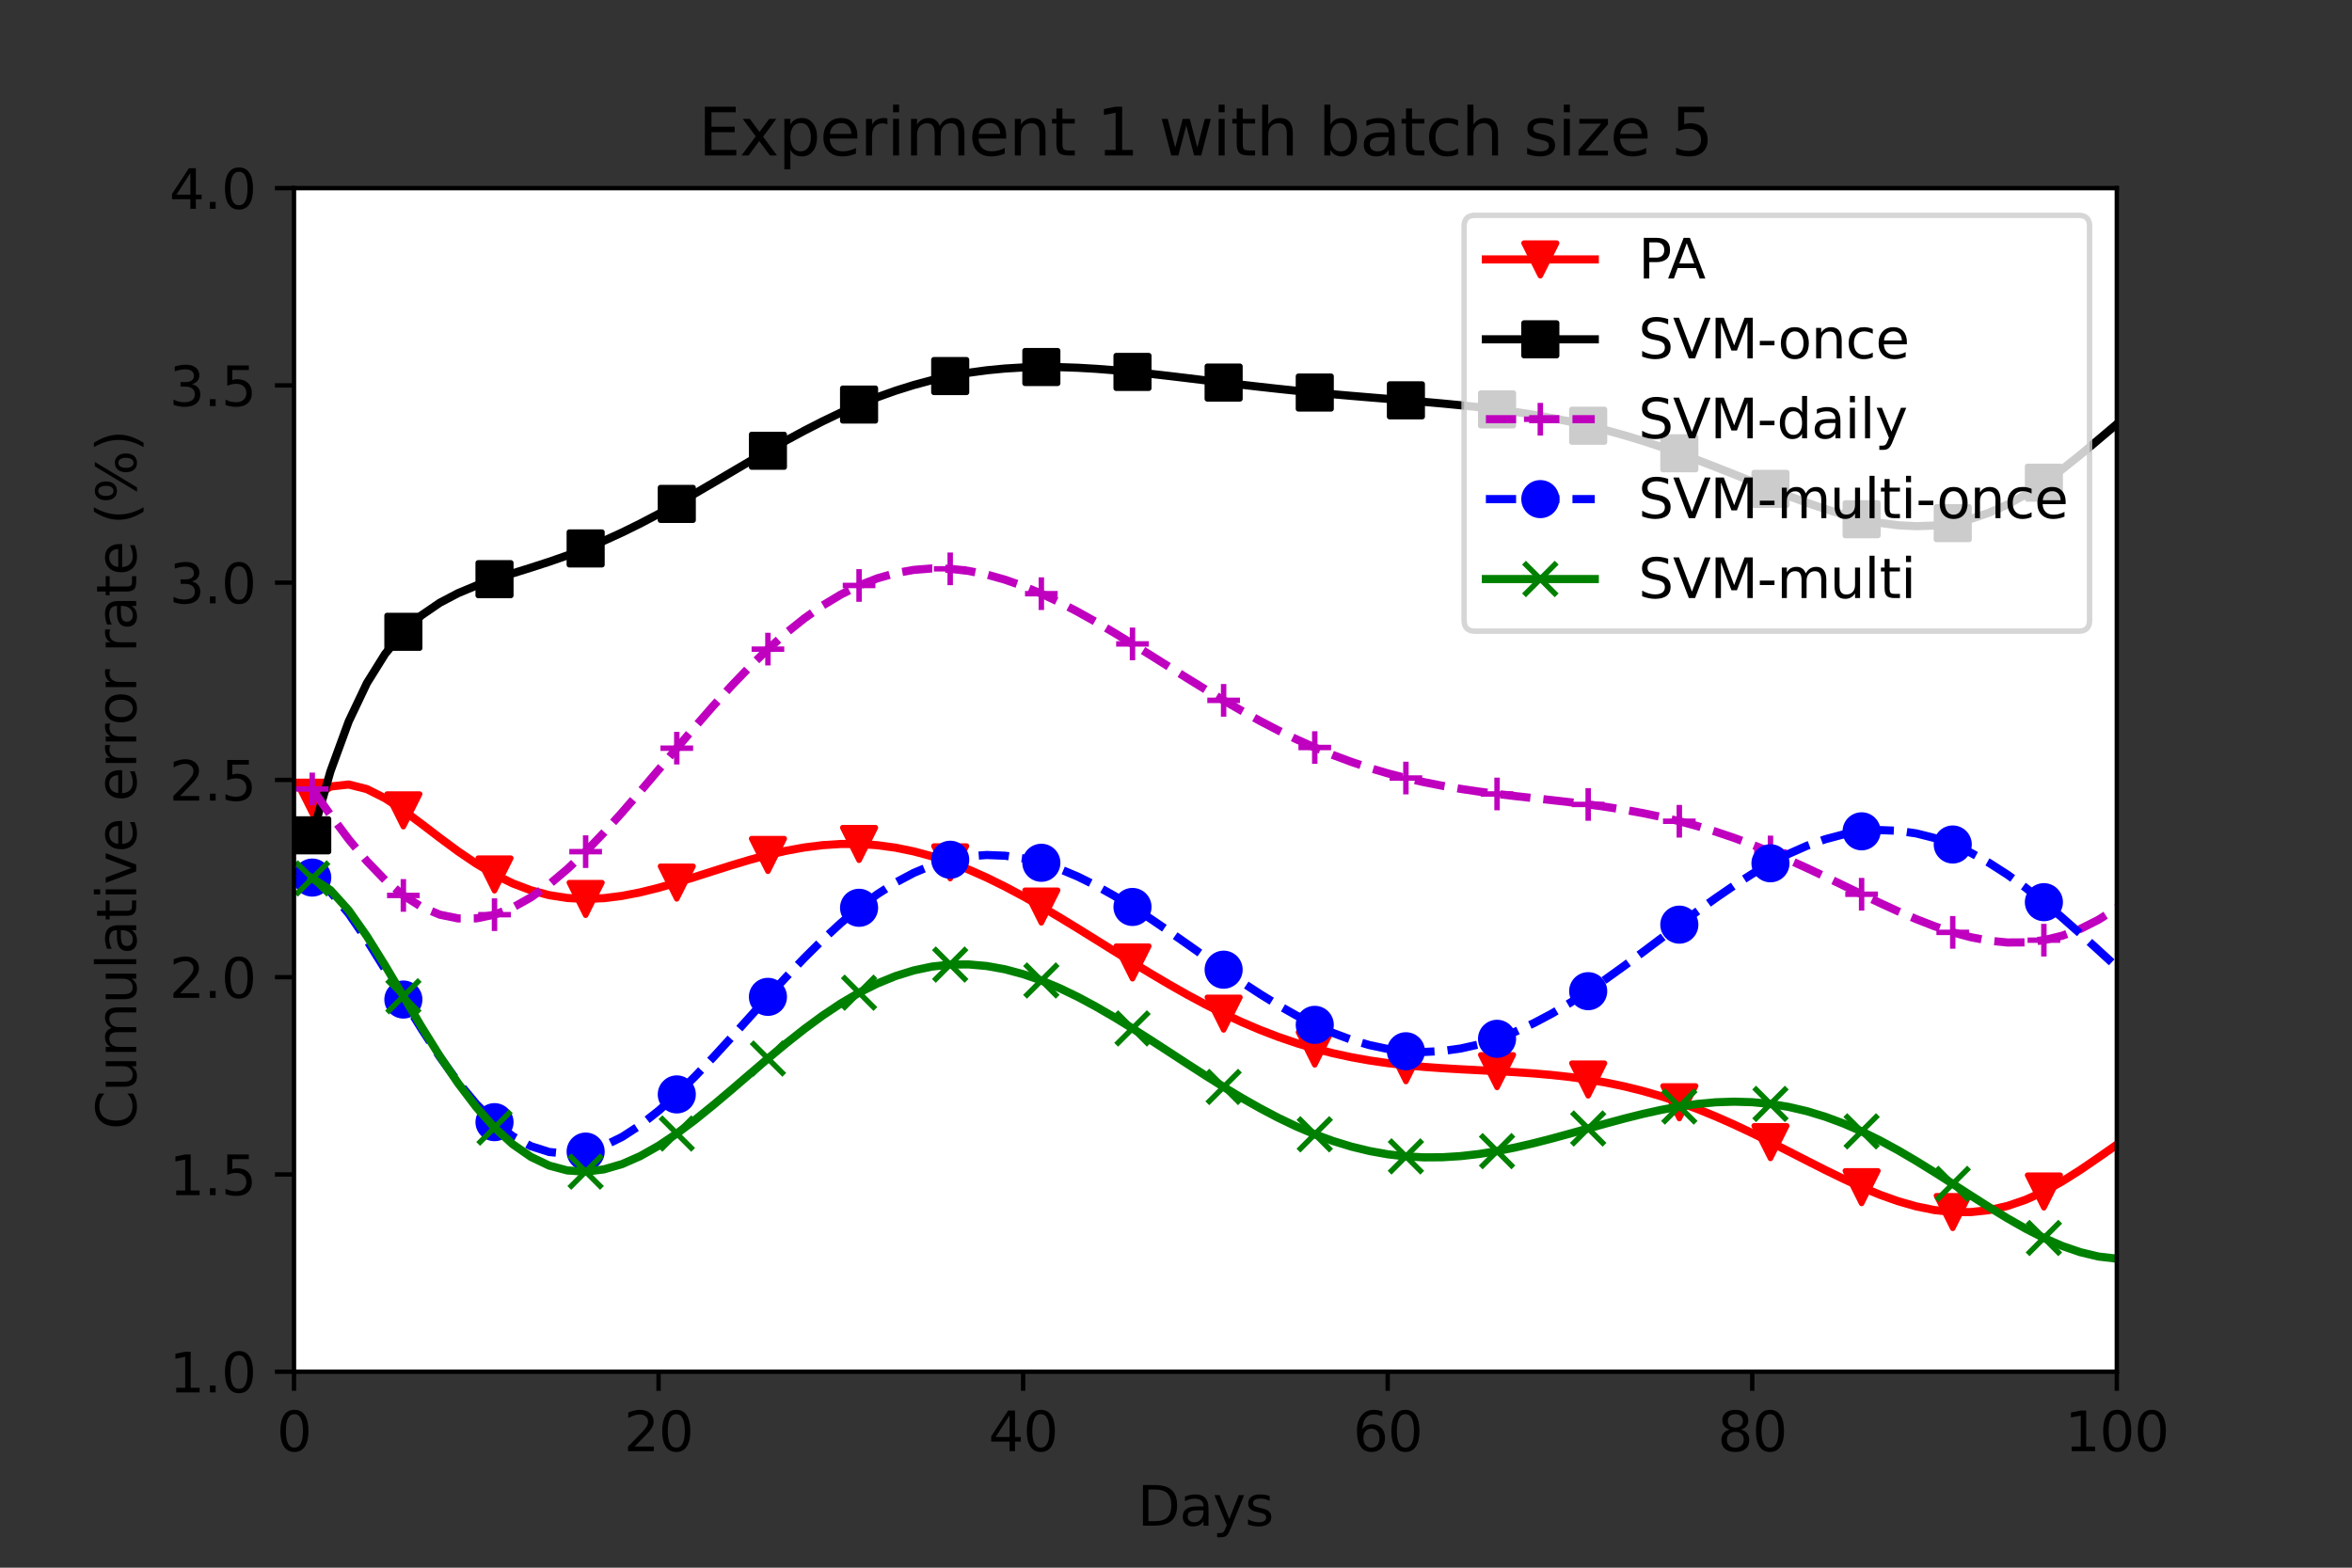 <?xml version="1.0" encoding="utf-8" standalone="no"?>
<!DOCTYPE svg PUBLIC "-//W3C//DTD SVG 1.1//EN"
  "http://www.w3.org/Graphics/SVG/1.1/DTD/svg11.dtd">
<svg xmlns:xlink="http://www.w3.org/1999/xlink" width="432pt" height="288pt" viewBox="0 0 432 288" xmlns="http://www.w3.org/2000/svg" version="1.1">
 <rect x="0" y="0" width="432" height="288" fill="#333333" stroke="none"/>
 <defs>
  <style type="text/css">*{stroke-linejoin: round; stroke-linecap: butt}</style>
 </defs>
 <g id="figure_1">
  <g id="patch_1">
   <path d="M 0 288 
L 432 288 
L 432 0 
L 0 0 
L 0 288 
z
" style="fill: none"/>
  </g>
  <g id="axes_1">
   <g id="patch_2">
    <path d="M 54 252 
L 388.8 252 
L 388.8 34.56 
L 54 34.56 
z
" style="fill: #ffffff"/>
   </g>
   <g id="matplotlib.axis_1">
    <g id="xtick_1">
     <g id="line2d_1">
      <defs>
       <path id="m7be7199ccf" d="M 0 0 
L 0 3.5 
" style="stroke: #000000; stroke-width: 0.8"/>
      </defs>
      <g>
       <use xlink:href="#m7be7199ccf" x="54" y="252" style="stroke: #000000; stroke-width: 0.8"/>
      </g>
     </g>
     <g id="text_1">
      <!-- 0 -->
      <g transform="translate(50.819 266.598)scale(0.1 -0.1)">
       <defs>
        <path id="DejaVuSans-30" d="M 2034 4250 
Q 1547 4250 1301 3770 
Q 1056 3291 1056 2328 
Q 1056 1369 1301 889 
Q 1547 409 2034 409 
Q 2525 409 2770 889 
Q 3016 1369 3016 2328 
Q 3016 3291 2770 3770 
Q 2525 4250 2034 4250 
z
M 2034 4750 
Q 2819 4750 3233 4129 
Q 3647 3509 3647 2328 
Q 3647 1150 3233 529 
Q 2819 -91 2034 -91 
Q 1250 -91 836 529 
Q 422 1150 422 2328 
Q 422 3509 836 4129 
Q 1250 4750 2034 4750 
z
" transform="scale(0.016)"/>
       </defs>
       <use xlink:href="#DejaVuSans-30"/>
      </g>
     </g>
    </g>
    <g id="xtick_2">
     <g id="line2d_2">
      <g>
       <use xlink:href="#m7be7199ccf" x="120.96" y="252" style="stroke: #000000; stroke-width: 0.8"/>
      </g>
     </g>
     <g id="text_2">
      <!-- 20 -->
      <g transform="translate(114.597 266.598)scale(0.1 -0.1)">
       <defs>
        <path id="DejaVuSans-32" d="M 1228 531 
L 3431 531 
L 3431 0 
L 469 0 
L 469 531 
Q 828 903 1448 1529 
Q 2069 2156 2228 2338 
Q 2531 2678 2651 2914 
Q 2772 3150 2772 3378 
Q 2772 3750 2511 3984 
Q 2250 4219 1831 4219 
Q 1534 4219 1204 4116 
Q 875 4013 500 3803 
L 500 4441 
Q 881 4594 1212 4672 
Q 1544 4750 1819 4750 
Q 2544 4750 2975 4387 
Q 3406 4025 3406 3419 
Q 3406 3131 3298 2873 
Q 3191 2616 2906 2266 
Q 2828 2175 2409 1742 
Q 1991 1309 1228 531 
z
" transform="scale(0.016)"/>
       </defs>
       <use xlink:href="#DejaVuSans-32"/>
       <use xlink:href="#DejaVuSans-30" x="63.623"/>
      </g>
     </g>
    </g>
    <g id="xtick_3">
     <g id="line2d_3">
      <g>
       <use xlink:href="#m7be7199ccf" x="187.92" y="252" style="stroke: #000000; stroke-width: 0.8"/>
      </g>
     </g>
     <g id="text_3">
      <!-- 40 -->
      <g transform="translate(181.558 266.598)scale(0.1 -0.1)">
       <defs>
        <path id="DejaVuSans-34" d="M 2419 4116 
L 825 1625 
L 2419 1625 
L 2419 4116 
z
M 2253 4666 
L 3047 4666 
L 3047 1625 
L 3713 1625 
L 3713 1100 
L 3047 1100 
L 3047 0 
L 2419 0 
L 2419 1100 
L 313 1100 
L 313 1709 
L 2253 4666 
z
" transform="scale(0.016)"/>
       </defs>
       <use xlink:href="#DejaVuSans-34"/>
       <use xlink:href="#DejaVuSans-30" x="63.623"/>
      </g>
     </g>
    </g>
    <g id="xtick_4">
     <g id="line2d_4">
      <g>
       <use xlink:href="#m7be7199ccf" x="254.88" y="252" style="stroke: #000000; stroke-width: 0.8"/>
      </g>
     </g>
     <g id="text_4">
      <!-- 60 -->
      <g transform="translate(248.518 266.598)scale(0.1 -0.1)">
       <defs>
        <path id="DejaVuSans-36" d="M 2113 2584 
Q 1688 2584 1439 2293 
Q 1191 2003 1191 1497 
Q 1191 994 1439 701 
Q 1688 409 2113 409 
Q 2538 409 2786 701 
Q 3034 994 3034 1497 
Q 3034 2003 2786 2293 
Q 2538 2584 2113 2584 
z
M 3366 4563 
L 3366 3988 
Q 3128 4100 2886 4159 
Q 2644 4219 2406 4219 
Q 1781 4219 1451 3797 
Q 1122 3375 1075 2522 
Q 1259 2794 1537 2939 
Q 1816 3084 2150 3084 
Q 2853 3084 3261 2657 
Q 3669 2231 3669 1497 
Q 3669 778 3244 343 
Q 2819 -91 2113 -91 
Q 1303 -91 875 529 
Q 447 1150 447 2328 
Q 447 3434 972 4092 
Q 1497 4750 2381 4750 
Q 2619 4750 2861 4703 
Q 3103 4656 3366 4563 
z
" transform="scale(0.016)"/>
       </defs>
       <use xlink:href="#DejaVuSans-36"/>
       <use xlink:href="#DejaVuSans-30" x="63.623"/>
      </g>
     </g>
    </g>
    <g id="xtick_5">
     <g id="line2d_5">
      <g>
       <use xlink:href="#m7be7199ccf" x="321.84" y="252" style="stroke: #000000; stroke-width: 0.8"/>
      </g>
     </g>
     <g id="text_5">
      <!-- 80 -->
      <g transform="translate(315.478 266.598)scale(0.1 -0.1)">
       <defs>
        <path id="DejaVuSans-38" d="M 2034 2216 
Q 1584 2216 1326 1975 
Q 1069 1734 1069 1313 
Q 1069 891 1326 650 
Q 1584 409 2034 409 
Q 2484 409 2743 651 
Q 3003 894 3003 1313 
Q 3003 1734 2745 1975 
Q 2488 2216 2034 2216 
z
M 1403 2484 
Q 997 2584 770 2862 
Q 544 3141 544 3541 
Q 544 4100 942 4425 
Q 1341 4750 2034 4750 
Q 2731 4750 3128 4425 
Q 3525 4100 3525 3541 
Q 3525 3141 3298 2862 
Q 3072 2584 2669 2484 
Q 3125 2378 3379 2068 
Q 3634 1759 3634 1313 
Q 3634 634 3220 271 
Q 2806 -91 2034 -91 
Q 1263 -91 848 271 
Q 434 634 434 1313 
Q 434 1759 690 2068 
Q 947 2378 1403 2484 
z
M 1172 3481 
Q 1172 3119 1398 2916 
Q 1625 2713 2034 2713 
Q 2441 2713 2670 2916 
Q 2900 3119 2900 3481 
Q 2900 3844 2670 4047 
Q 2441 4250 2034 4250 
Q 1625 4250 1398 4047 
Q 1172 3844 1172 3481 
z
" transform="scale(0.016)"/>
       </defs>
       <use xlink:href="#DejaVuSans-38"/>
       <use xlink:href="#DejaVuSans-30" x="63.623"/>
      </g>
     </g>
    </g>
    <g id="xtick_6">
     <g id="line2d_6">
      <g>
       <use xlink:href="#m7be7199ccf" x="388.8" y="252" style="stroke: #000000; stroke-width: 0.8"/>
      </g>
     </g>
     <g id="text_6">
      <!-- 100 -->
      <g transform="translate(379.256 266.598)scale(0.1 -0.1)">
       <defs>
        <path id="DejaVuSans-31" d="M 794 531 
L 1825 531 
L 1825 4091 
L 703 3866 
L 703 4441 
L 1819 4666 
L 2450 4666 
L 2450 531 
L 3481 531 
L 3481 0 
L 794 0 
L 794 531 
z
" transform="scale(0.016)"/>
       </defs>
       <use xlink:href="#DejaVuSans-31"/>
       <use xlink:href="#DejaVuSans-30" x="63.623"/>
       <use xlink:href="#DejaVuSans-30" x="127.246"/>
      </g>
     </g>
    </g>
    <g id="text_7">
     <!-- Days -->
     <g transform="translate(208.922 280.277)scale(0.1 -0.1)">
      <defs>
       <path id="DejaVuSans-44" d="M 1259 4147 
L 1259 519 
L 2022 519 
Q 2988 519 3436 956 
Q 3884 1394 3884 2338 
Q 3884 3275 3436 3711 
Q 2988 4147 2022 4147 
L 1259 4147 
z
M 628 4666 
L 1925 4666 
Q 3281 4666 3915 4102 
Q 4550 3538 4550 2338 
Q 4550 1131 3912 565 
Q 3275 0 1925 0 
L 628 0 
L 628 4666 
z
" transform="scale(0.016)"/>
       <path id="DejaVuSans-61" d="M 2194 1759 
Q 1497 1759 1228 1600 
Q 959 1441 959 1056 
Q 959 750 1161 570 
Q 1363 391 1709 391 
Q 2188 391 2477 730 
Q 2766 1069 2766 1631 
L 2766 1759 
L 2194 1759 
z
M 3341 1997 
L 3341 0 
L 2766 0 
L 2766 531 
Q 2569 213 2275 61 
Q 1981 -91 1556 -91 
Q 1019 -91 701 211 
Q 384 513 384 1019 
Q 384 1609 779 1909 
Q 1175 2209 1959 2209 
L 2766 2209 
L 2766 2266 
Q 2766 2663 2505 2880 
Q 2244 3097 1772 3097 
Q 1472 3097 1187 3025 
Q 903 2953 641 2809 
L 641 3341 
Q 956 3463 1253 3523 
Q 1550 3584 1831 3584 
Q 2591 3584 2966 3190 
Q 3341 2797 3341 1997 
z
" transform="scale(0.016)"/>
       <path id="DejaVuSans-79" d="M 2059 -325 
Q 1816 -950 1584 -1140 
Q 1353 -1331 966 -1331 
L 506 -1331 
L 506 -850 
L 844 -850 
Q 1081 -850 1212 -737 
Q 1344 -625 1503 -206 
L 1606 56 
L 191 3500 
L 800 3500 
L 1894 763 
L 2988 3500 
L 3597 3500 
L 2059 -325 
z
" transform="scale(0.016)"/>
       <path id="DejaVuSans-73" d="M 2834 3397 
L 2834 2853 
Q 2591 2978 2328 3040 
Q 2066 3103 1784 3103 
Q 1356 3103 1142 2972 
Q 928 2841 928 2578 
Q 928 2378 1081 2264 
Q 1234 2150 1697 2047 
L 1894 2003 
Q 2506 1872 2764 1633 
Q 3022 1394 3022 966 
Q 3022 478 2636 193 
Q 2250 -91 1575 -91 
Q 1294 -91 989 -36 
Q 684 19 347 128 
L 347 722 
Q 666 556 975 473 
Q 1284 391 1588 391 
Q 1994 391 2212 530 
Q 2431 669 2431 922 
Q 2431 1156 2273 1281 
Q 2116 1406 1581 1522 
L 1381 1569 
Q 847 1681 609 1914 
Q 372 2147 372 2553 
Q 372 3047 722 3315 
Q 1072 3584 1716 3584 
Q 2034 3584 2315 3537 
Q 2597 3491 2834 3397 
z
" transform="scale(0.016)"/>
      </defs>
      <use xlink:href="#DejaVuSans-44"/>
      <use xlink:href="#DejaVuSans-61" x="77.002"/>
      <use xlink:href="#DejaVuSans-79" x="138.281"/>
      <use xlink:href="#DejaVuSans-73" x="197.461"/>
     </g>
    </g>
   </g>
   <g id="matplotlib.axis_2">
    <g id="ytick_1">
     <g id="line2d_7">
      <defs>
       <path id="m0a33ab3c6c" d="M 0 0 
L -3.5 0 
" style="stroke: #000000; stroke-width: 0.8"/>
      </defs>
      <g>
       <use xlink:href="#m0a33ab3c6c" x="54" y="252" style="stroke: #000000; stroke-width: 0.8"/>
      </g>
     </g>
     <g id="text_8">
      <!-- 1.0 -->
      <g transform="translate(31.097 255.799)scale(0.1 -0.1)">
       <defs>
        <path id="DejaVuSans-2e" d="M 684 794 
L 1344 794 
L 1344 0 
L 684 0 
L 684 794 
z
" transform="scale(0.016)"/>
       </defs>
       <use xlink:href="#DejaVuSans-31"/>
       <use xlink:href="#DejaVuSans-2e" x="63.623"/>
       <use xlink:href="#DejaVuSans-30" x="95.41"/>
      </g>
     </g>
    </g>
    <g id="ytick_2">
     <g id="line2d_8">
      <g>
       <use xlink:href="#m0a33ab3c6c" x="54" y="215.76" style="stroke: #000000; stroke-width: 0.8"/>
      </g>
     </g>
     <g id="text_9">
      <!-- 1.5 -->
      <g transform="translate(31.097 219.559)scale(0.1 -0.1)">
       <defs>
        <path id="DejaVuSans-35" d="M 691 4666 
L 3169 4666 
L 3169 4134 
L 1269 4134 
L 1269 2991 
Q 1406 3038 1543 3061 
Q 1681 3084 1819 3084 
Q 2600 3084 3056 2656 
Q 3513 2228 3513 1497 
Q 3513 744 3044 326 
Q 2575 -91 1722 -91 
Q 1428 -91 1123 -41 
Q 819 9 494 109 
L 494 744 
Q 775 591 1075 516 
Q 1375 441 1709 441 
Q 2250 441 2565 725 
Q 2881 1009 2881 1497 
Q 2881 1984 2565 2268 
Q 2250 2553 1709 2553 
Q 1456 2553 1204 2497 
Q 953 2441 691 2322 
L 691 4666 
z
" transform="scale(0.016)"/>
       </defs>
       <use xlink:href="#DejaVuSans-31"/>
       <use xlink:href="#DejaVuSans-2e" x="63.623"/>
       <use xlink:href="#DejaVuSans-35" x="95.41"/>
      </g>
     </g>
    </g>
    <g id="ytick_3">
     <g id="line2d_9">
      <g>
       <use xlink:href="#m0a33ab3c6c" x="54" y="179.52" style="stroke: #000000; stroke-width: 0.8"/>
      </g>
     </g>
     <g id="text_10">
      <!-- 2.0 -->
      <g transform="translate(31.097 183.319)scale(0.1 -0.1)">
       <use xlink:href="#DejaVuSans-32"/>
       <use xlink:href="#DejaVuSans-2e" x="63.623"/>
       <use xlink:href="#DejaVuSans-30" x="95.41"/>
      </g>
     </g>
    </g>
    <g id="ytick_4">
     <g id="line2d_10">
      <g>
       <use xlink:href="#m0a33ab3c6c" x="54" y="143.28" style="stroke: #000000; stroke-width: 0.8"/>
      </g>
     </g>
     <g id="text_11">
      <!-- 2.5 -->
      <g transform="translate(31.097 147.079)scale(0.1 -0.1)">
       <use xlink:href="#DejaVuSans-32"/>
       <use xlink:href="#DejaVuSans-2e" x="63.623"/>
       <use xlink:href="#DejaVuSans-35" x="95.41"/>
      </g>
     </g>
    </g>
    <g id="ytick_5">
     <g id="line2d_11">
      <g>
       <use xlink:href="#m0a33ab3c6c" x="54" y="107.04" style="stroke: #000000; stroke-width: 0.8"/>
      </g>
     </g>
     <g id="text_12">
      <!-- 3.0 -->
      <g transform="translate(31.097 110.839)scale(0.1 -0.1)">
       <defs>
        <path id="DejaVuSans-33" d="M 2597 2516 
Q 3050 2419 3304 2112 
Q 3559 1806 3559 1356 
Q 3559 666 3084 287 
Q 2609 -91 1734 -91 
Q 1441 -91 1130 -33 
Q 819 25 488 141 
L 488 750 
Q 750 597 1062 519 
Q 1375 441 1716 441 
Q 2309 441 2620 675 
Q 2931 909 2931 1356 
Q 2931 1769 2642 2001 
Q 2353 2234 1838 2234 
L 1294 2234 
L 1294 2753 
L 1863 2753 
Q 2328 2753 2575 2939 
Q 2822 3125 2822 3475 
Q 2822 3834 2567 4026 
Q 2313 4219 1838 4219 
Q 1578 4219 1281 4162 
Q 984 4106 628 3988 
L 628 4550 
Q 988 4650 1302 4700 
Q 1616 4750 1894 4750 
Q 2613 4750 3031 4423 
Q 3450 4097 3450 3541 
Q 3450 3153 3228 2886 
Q 3006 2619 2597 2516 
z
" transform="scale(0.016)"/>
       </defs>
       <use xlink:href="#DejaVuSans-33"/>
       <use xlink:href="#DejaVuSans-2e" x="63.623"/>
       <use xlink:href="#DejaVuSans-30" x="95.41"/>
      </g>
     </g>
    </g>
    <g id="ytick_6">
     <g id="line2d_12">
      <g>
       <use xlink:href="#m0a33ab3c6c" x="54" y="70.8" style="stroke: #000000; stroke-width: 0.8"/>
      </g>
     </g>
     <g id="text_13">
      <!-- 3.5 -->
      <g transform="translate(31.097 74.599)scale(0.1 -0.1)">
       <use xlink:href="#DejaVuSans-33"/>
       <use xlink:href="#DejaVuSans-2e" x="63.623"/>
       <use xlink:href="#DejaVuSans-35" x="95.41"/>
      </g>
     </g>
    </g>
    <g id="ytick_7">
     <g id="line2d_13">
      <g>
       <use xlink:href="#m0a33ab3c6c" x="54" y="34.56" style="stroke: #000000; stroke-width: 0.8"/>
      </g>
     </g>
     <g id="text_14">
      <!-- 4.0 -->
      <g transform="translate(31.097 38.359)scale(0.1 -0.1)">
       <use xlink:href="#DejaVuSans-34"/>
       <use xlink:href="#DejaVuSans-2e" x="63.623"/>
       <use xlink:href="#DejaVuSans-30" x="95.41"/>
      </g>
     </g>
    </g>
    <g id="text_15">
     <!-- Cumulative error rate (%) -->
     <g transform="translate(25.017 207.496)rotate(-90)scale(0.1 -0.1)">
      <defs>
       <path id="DejaVuSans-43" d="M 4122 4306 
L 4122 3641 
Q 3803 3938 3442 4084 
Q 3081 4231 2675 4231 
Q 1875 4231 1450 3742 
Q 1025 3253 1025 2328 
Q 1025 1406 1450 917 
Q 1875 428 2675 428 
Q 3081 428 3442 575 
Q 3803 722 4122 1019 
L 4122 359 
Q 3791 134 3420 21 
Q 3050 -91 2638 -91 
Q 1578 -91 968 557 
Q 359 1206 359 2328 
Q 359 3453 968 4101 
Q 1578 4750 2638 4750 
Q 3056 4750 3426 4639 
Q 3797 4528 4122 4306 
z
" transform="scale(0.016)"/>
       <path id="DejaVuSans-75" d="M 544 1381 
L 544 3500 
L 1119 3500 
L 1119 1403 
Q 1119 906 1312 657 
Q 1506 409 1894 409 
Q 2359 409 2629 706 
Q 2900 1003 2900 1516 
L 2900 3500 
L 3475 3500 
L 3475 0 
L 2900 0 
L 2900 538 
Q 2691 219 2414 64 
Q 2138 -91 1772 -91 
Q 1169 -91 856 284 
Q 544 659 544 1381 
z
M 1991 3584 
L 1991 3584 
z
" transform="scale(0.016)"/>
       <path id="DejaVuSans-6d" d="M 3328 2828 
Q 3544 3216 3844 3400 
Q 4144 3584 4550 3584 
Q 5097 3584 5394 3201 
Q 5691 2819 5691 2113 
L 5691 0 
L 5113 0 
L 5113 2094 
Q 5113 2597 4934 2840 
Q 4756 3084 4391 3084 
Q 3944 3084 3684 2787 
Q 3425 2491 3425 1978 
L 3425 0 
L 2847 0 
L 2847 2094 
Q 2847 2600 2669 2842 
Q 2491 3084 2119 3084 
Q 1678 3084 1418 2786 
Q 1159 2488 1159 1978 
L 1159 0 
L 581 0 
L 581 3500 
L 1159 3500 
L 1159 2956 
Q 1356 3278 1631 3431 
Q 1906 3584 2284 3584 
Q 2666 3584 2933 3390 
Q 3200 3197 3328 2828 
z
" transform="scale(0.016)"/>
       <path id="DejaVuSans-6c" d="M 603 4863 
L 1178 4863 
L 1178 0 
L 603 0 
L 603 4863 
z
" transform="scale(0.016)"/>
       <path id="DejaVuSans-74" d="M 1172 4494 
L 1172 3500 
L 2356 3500 
L 2356 3053 
L 1172 3053 
L 1172 1153 
Q 1172 725 1289 603 
Q 1406 481 1766 481 
L 2356 481 
L 2356 0 
L 1766 0 
Q 1100 0 847 248 
Q 594 497 594 1153 
L 594 3053 
L 172 3053 
L 172 3500 
L 594 3500 
L 594 4494 
L 1172 4494 
z
" transform="scale(0.016)"/>
       <path id="DejaVuSans-69" d="M 603 3500 
L 1178 3500 
L 1178 0 
L 603 0 
L 603 3500 
z
M 603 4863 
L 1178 4863 
L 1178 4134 
L 603 4134 
L 603 4863 
z
" transform="scale(0.016)"/>
       <path id="DejaVuSans-76" d="M 191 3500 
L 800 3500 
L 1894 563 
L 2988 3500 
L 3597 3500 
L 2284 0 
L 1503 0 
L 191 3500 
z
" transform="scale(0.016)"/>
       <path id="DejaVuSans-65" d="M 3597 1894 
L 3597 1613 
L 953 1613 
Q 991 1019 1311 708 
Q 1631 397 2203 397 
Q 2534 397 2845 478 
Q 3156 559 3463 722 
L 3463 178 
Q 3153 47 2828 -22 
Q 2503 -91 2169 -91 
Q 1331 -91 842 396 
Q 353 884 353 1716 
Q 353 2575 817 3079 
Q 1281 3584 2069 3584 
Q 2775 3584 3186 3129 
Q 3597 2675 3597 1894 
z
M 3022 2063 
Q 3016 2534 2758 2815 
Q 2500 3097 2075 3097 
Q 1594 3097 1305 2825 
Q 1016 2553 972 2059 
L 3022 2063 
z
" transform="scale(0.016)"/>
       <path id="DejaVuSans-20" transform="scale(0.016)"/>
       <path id="DejaVuSans-72" d="M 2631 2963 
Q 2534 3019 2420 3045 
Q 2306 3072 2169 3072 
Q 1681 3072 1420 2755 
Q 1159 2438 1159 1844 
L 1159 0 
L 581 0 
L 581 3500 
L 1159 3500 
L 1159 2956 
Q 1341 3275 1631 3429 
Q 1922 3584 2338 3584 
Q 2397 3584 2469 3576 
Q 2541 3569 2628 3553 
L 2631 2963 
z
" transform="scale(0.016)"/>
       <path id="DejaVuSans-6f" d="M 1959 3097 
Q 1497 3097 1228 2736 
Q 959 2375 959 1747 
Q 959 1119 1226 758 
Q 1494 397 1959 397 
Q 2419 397 2687 759 
Q 2956 1122 2956 1747 
Q 2956 2369 2687 2733 
Q 2419 3097 1959 3097 
z
M 1959 3584 
Q 2709 3584 3137 3096 
Q 3566 2609 3566 1747 
Q 3566 888 3137 398 
Q 2709 -91 1959 -91 
Q 1206 -91 779 398 
Q 353 888 353 1747 
Q 353 2609 779 3096 
Q 1206 3584 1959 3584 
z
" transform="scale(0.016)"/>
       <path id="DejaVuSans-28" d="M 1984 4856 
Q 1566 4138 1362 3434 
Q 1159 2731 1159 2009 
Q 1159 1288 1364 580 
Q 1569 -128 1984 -844 
L 1484 -844 
Q 1016 -109 783 600 
Q 550 1309 550 2009 
Q 550 2706 781 3412 
Q 1013 4119 1484 4856 
L 1984 4856 
z
" transform="scale(0.016)"/>
       <path id="DejaVuSans-25" d="M 4653 2053 
Q 4381 2053 4226 1822 
Q 4072 1591 4072 1178 
Q 4072 772 4226 539 
Q 4381 306 4653 306 
Q 4919 306 5073 539 
Q 5228 772 5228 1178 
Q 5228 1588 5073 1820 
Q 4919 2053 4653 2053 
z
M 4653 2450 
Q 5147 2450 5437 2106 
Q 5728 1763 5728 1178 
Q 5728 594 5436 251 
Q 5144 -91 4653 -91 
Q 4153 -91 3862 251 
Q 3572 594 3572 1178 
Q 3572 1766 3864 2108 
Q 4156 2450 4653 2450 
z
M 1428 4353 
Q 1159 4353 1004 4120 
Q 850 3888 850 3481 
Q 850 3069 1003 2837 
Q 1156 2606 1428 2606 
Q 1700 2606 1854 2837 
Q 2009 3069 2009 3481 
Q 2009 3884 1853 4118 
Q 1697 4353 1428 4353 
z
M 4250 4750 
L 4750 4750 
L 1831 -91 
L 1331 -91 
L 4250 4750 
z
M 1428 4750 
Q 1922 4750 2215 4408 
Q 2509 4066 2509 3481 
Q 2509 2891 2217 2550 
Q 1925 2209 1428 2209 
Q 931 2209 642 2551 
Q 353 2894 353 3481 
Q 353 4063 643 4406 
Q 934 4750 1428 4750 
z
" transform="scale(0.016)"/>
       <path id="DejaVuSans-29" d="M 513 4856 
L 1013 4856 
Q 1481 4119 1714 3412 
Q 1947 2706 1947 2009 
Q 1947 1309 1714 600 
Q 1481 -109 1013 -844 
L 513 -844 
Q 928 -128 1133 580 
Q 1338 1288 1338 2009 
Q 1338 2731 1133 3434 
Q 928 4138 513 4856 
z
" transform="scale(0.016)"/>
      </defs>
      <use xlink:href="#DejaVuSans-43"/>
      <use xlink:href="#DejaVuSans-75" x="69.824"/>
      <use xlink:href="#DejaVuSans-6d" x="133.203"/>
      <use xlink:href="#DejaVuSans-75" x="230.615"/>
      <use xlink:href="#DejaVuSans-6c" x="293.994"/>
      <use xlink:href="#DejaVuSans-61" x="321.777"/>
      <use xlink:href="#DejaVuSans-74" x="383.057"/>
      <use xlink:href="#DejaVuSans-69" x="422.266"/>
      <use xlink:href="#DejaVuSans-76" x="450.049"/>
      <use xlink:href="#DejaVuSans-65" x="509.229"/>
      <use xlink:href="#DejaVuSans-20" x="570.752"/>
      <use xlink:href="#DejaVuSans-65" x="602.539"/>
      <use xlink:href="#DejaVuSans-72" x="664.062"/>
      <use xlink:href="#DejaVuSans-72" x="703.426"/>
      <use xlink:href="#DejaVuSans-6f" x="742.289"/>
      <use xlink:href="#DejaVuSans-72" x="803.471"/>
      <use xlink:href="#DejaVuSans-20" x="844.584"/>
      <use xlink:href="#DejaVuSans-72" x="876.371"/>
      <use xlink:href="#DejaVuSans-61" x="917.484"/>
      <use xlink:href="#DejaVuSans-74" x="978.764"/>
      <use xlink:href="#DejaVuSans-65" x="1017.973"/>
      <use xlink:href="#DejaVuSans-20" x="1079.496"/>
      <use xlink:href="#DejaVuSans-28" x="1111.283"/>
      <use xlink:href="#DejaVuSans-25" x="1150.297"/>
      <use xlink:href="#DejaVuSans-29" x="1245.316"/>
     </g>
    </g>
   </g>
   <g id="line2d_14">
    <path d="M 57.348 146.545 
L 60.696 144.494 
L 64.044 144.121 
L 67.392 144.968 
L 70.74 146.658 
L 74.088 148.875 
L 77.436 151.364 
L 80.784 153.924 
L 84.132 156.398 
L 87.48 158.667 
L 90.828 160.648 
L 94.176 162.289 
L 97.524 163.559 
L 100.872 164.45 
L 104.22 164.972 
L 107.568 165.144 
L 110.916 165.001 
L 114.264 164.582 
L 117.612 163.932 
L 120.96 163.101 
L 124.308 162.14 
L 127.656 161.098 
L 131.004 160.025 
L 134.352 158.967 
L 137.7 157.967 
L 141.048 157.066 
L 144.396 156.296 
L 147.744 155.687 
L 151.092 155.265 
L 154.44 155.047 
L 157.788 155.046 
L 161.136 155.272 
L 164.484 155.727 
L 167.832 156.408 
L 171.18 157.311 
L 174.528 158.423 
L 177.876 159.732 
L 181.224 161.22 
L 184.572 162.866 
L 187.92 164.649 
L 191.268 166.544 
L 194.616 168.527 
L 197.964 170.571 
L 201.312 172.651 
L 204.66 174.741 
L 208.008 176.816 
L 211.356 178.853 
L 214.704 180.83 
L 218.052 182.727 
L 221.4 184.526 
L 224.748 186.213 
L 228.096 187.775 
L 231.444 189.202 
L 234.792 190.489 
L 238.14 191.632 
L 241.488 192.632 
L 244.836 193.492 
L 248.184 194.217 
L 251.532 194.817 
L 254.88 195.305 
L 258.228 195.693 
L 261.576 195.999 
L 264.924 196.24 
L 268.272 196.437 
L 271.62 196.61 
L 274.968 196.78 
L 278.316 196.969 
L 281.664 197.197 
L 285.012 197.486 
L 288.36 197.855 
L 291.708 198.319 
L 295.056 198.895 
L 298.404 199.594 
L 301.752 200.426 
L 305.1 201.394 
L 308.448 202.5 
L 311.796 203.741 
L 315.144 205.109 
L 318.492 206.591 
L 321.84 208.17 
L 325.188 209.823 
L 328.536 211.522 
L 331.884 213.237 
L 335.232 214.931 
L 338.58 216.564 
L 341.928 218.095 
L 345.276 219.479 
L 348.624 220.672 
L 351.972 221.628 
L 355.32 222.305 
L 358.668 222.664 
L 362.016 222.672 
L 365.364 222.305 
L 368.712 221.549 
L 372.06 220.405 
L 375.408 218.89 
L 378.756 217.042 
L 382.104 214.926 
L 385.452 212.635 
L 388.8 210.296 
L 392.148 208.078 
L 395.496 206.193 
L 398.844 204.909 
L 402.192 204.551 
L 405.54 205.509 
L 408.888 208.25 
L 412.236 213.325 
L 415.584 221.374 
" clip-path="url(#p43ea08ac74)" style="fill: none; stroke: #ff0000; stroke-width: 1.5; stroke-linecap: square"/>
    <defs>
     <path id="m5296a56ba3" d="M -0 3 
L 3 -3 
L -3 -3 
z
" style="stroke: #ff0000; stroke-linejoin: miter"/>
    </defs>
    <g clip-path="url(#p43ea08ac74)">
     <use xlink:href="#m5296a56ba3" x="57.348" y="146.545" style="fill: #ff0000; stroke: #ff0000; stroke-linejoin: miter"/>
     <use xlink:href="#m5296a56ba3" x="74.088" y="148.875" style="fill: #ff0000; stroke: #ff0000; stroke-linejoin: miter"/>
     <use xlink:href="#m5296a56ba3" x="90.828" y="160.648" style="fill: #ff0000; stroke: #ff0000; stroke-linejoin: miter"/>
     <use xlink:href="#m5296a56ba3" x="107.568" y="165.144" style="fill: #ff0000; stroke: #ff0000; stroke-linejoin: miter"/>
     <use xlink:href="#m5296a56ba3" x="124.308" y="162.14" style="fill: #ff0000; stroke: #ff0000; stroke-linejoin: miter"/>
     <use xlink:href="#m5296a56ba3" x="141.048" y="157.066" style="fill: #ff0000; stroke: #ff0000; stroke-linejoin: miter"/>
     <use xlink:href="#m5296a56ba3" x="157.788" y="155.046" style="fill: #ff0000; stroke: #ff0000; stroke-linejoin: miter"/>
     <use xlink:href="#m5296a56ba3" x="174.528" y="158.423" style="fill: #ff0000; stroke: #ff0000; stroke-linejoin: miter"/>
     <use xlink:href="#m5296a56ba3" x="191.268" y="166.544" style="fill: #ff0000; stroke: #ff0000; stroke-linejoin: miter"/>
     <use xlink:href="#m5296a56ba3" x="208.008" y="176.816" style="fill: #ff0000; stroke: #ff0000; stroke-linejoin: miter"/>
     <use xlink:href="#m5296a56ba3" x="224.748" y="186.213" style="fill: #ff0000; stroke: #ff0000; stroke-linejoin: miter"/>
     <use xlink:href="#m5296a56ba3" x="241.488" y="192.632" style="fill: #ff0000; stroke: #ff0000; stroke-linejoin: miter"/>
     <use xlink:href="#m5296a56ba3" x="258.228" y="195.693" style="fill: #ff0000; stroke: #ff0000; stroke-linejoin: miter"/>
     <use xlink:href="#m5296a56ba3" x="274.968" y="196.78" style="fill: #ff0000; stroke: #ff0000; stroke-linejoin: miter"/>
     <use xlink:href="#m5296a56ba3" x="291.708" y="198.319" style="fill: #ff0000; stroke: #ff0000; stroke-linejoin: miter"/>
     <use xlink:href="#m5296a56ba3" x="308.448" y="202.5" style="fill: #ff0000; stroke: #ff0000; stroke-linejoin: miter"/>
     <use xlink:href="#m5296a56ba3" x="325.188" y="209.823" style="fill: #ff0000; stroke: #ff0000; stroke-linejoin: miter"/>
     <use xlink:href="#m5296a56ba3" x="341.928" y="218.095" style="fill: #ff0000; stroke: #ff0000; stroke-linejoin: miter"/>
     <use xlink:href="#m5296a56ba3" x="358.668" y="222.664" style="fill: #ff0000; stroke: #ff0000; stroke-linejoin: miter"/>
     <use xlink:href="#m5296a56ba3" x="375.408" y="218.89" style="fill: #ff0000; stroke: #ff0000; stroke-linejoin: miter"/>
     <use xlink:href="#m5296a56ba3" x="392.148" y="208.078" style="fill: #ff0000; stroke: #ff0000; stroke-linejoin: miter"/>
     <use xlink:href="#m5296a56ba3" x="408.888" y="208.25" style="fill: #ff0000; stroke: #ff0000; stroke-linejoin: miter"/>
    </g>
   </g>
   <g id="line2d_15">
    <path d="M 57.348 153.459 
L 60.696 141.703 
L 64.044 132.546 
L 67.392 125.494 
L 70.74 120.123 
L 74.088 116.07 
L 77.436 113.025 
L 80.784 110.732 
L 84.132 108.974 
L 87.48 107.577 
L 90.828 106.399 
L 94.176 105.33 
L 97.524 104.284 
L 100.872 103.199 
L 104.22 102.031 
L 107.568 100.753 
L 110.916 99.351 
L 114.264 97.823 
L 117.612 96.174 
L 120.96 94.417 
L 124.308 92.571 
L 127.656 90.657 
L 131.004 88.699 
L 134.352 86.722 
L 137.7 84.752 
L 141.048 82.812 
L 144.396 80.927 
L 147.744 79.117 
L 151.092 77.403 
L 154.44 75.799 
L 157.788 74.321 
L 161.136 72.978 
L 164.484 71.78 
L 167.832 70.731 
L 171.18 69.832 
L 174.528 69.084 
L 177.876 68.484 
L 181.224 68.026 
L 184.572 67.703 
L 187.92 67.505 
L 191.268 67.424 
L 194.616 67.447 
L 197.964 67.561 
L 201.312 67.755 
L 204.66 68.015 
L 208.008 68.328 
L 211.356 68.681 
L 214.704 69.064 
L 218.052 69.464 
L 221.4 69.873 
L 224.748 70.281 
L 228.096 70.681 
L 231.444 71.068 
L 234.792 71.437 
L 238.14 71.787 
L 241.488 72.116 
L 244.836 72.426 
L 248.184 72.719 
L 251.532 72.999 
L 254.88 73.273 
L 258.228 73.546 
L 261.576 73.827 
L 264.924 74.125 
L 268.272 74.448 
L 271.62 74.807 
L 274.968 75.211 
L 278.316 75.67 
L 281.664 76.191 
L 285.012 76.785 
L 288.36 77.456 
L 291.708 78.211 
L 295.056 79.053 
L 298.404 79.982 
L 301.752 80.998 
L 305.1 82.097 
L 308.448 83.271 
L 311.796 84.51 
L 315.144 85.803 
L 318.492 87.131 
L 321.84 88.475 
L 325.188 89.812 
L 328.536 91.116 
L 331.884 92.359 
L 335.232 93.508 
L 338.58 94.531 
L 341.928 95.393 
L 345.276 96.06 
L 348.624 96.496 
L 351.972 96.668 
L 355.32 96.546 
L 358.668 96.104 
L 362.016 95.32 
L 365.364 94.182 
L 368.712 92.687 
L 372.06 90.843 
L 375.408 88.675 
L 378.756 86.223 
L 382.104 83.55 
L 385.452 80.742 
L 388.8 77.913 
L 392.148 75.212 
L 395.496 72.821 
L 398.844 70.967 
L 402.192 69.922 
L 405.54 70.011 
L 408.888 71.62 
L 412.236 75.199 
L 415.584 81.27 
L 418.932 90.438 
L 422.28 103.395 
" clip-path="url(#p43ea08ac74)" style="fill: none; stroke: #000000; stroke-width: 1.5; stroke-linecap: square"/>
    <defs>
     <path id="mc32351a3cd" d="M -3 3 
L 3 3 
L 3 -3 
L -3 -3 
z
" style="stroke: #000000; stroke-linejoin: miter"/>
    </defs>
    <g clip-path="url(#p43ea08ac74)">
     <use xlink:href="#mc32351a3cd" x="57.348" y="153.459" style="stroke: #000000; stroke-linejoin: miter"/>
     <use xlink:href="#mc32351a3cd" x="74.088" y="116.07" style="stroke: #000000; stroke-linejoin: miter"/>
     <use xlink:href="#mc32351a3cd" x="90.828" y="106.399" style="stroke: #000000; stroke-linejoin: miter"/>
     <use xlink:href="#mc32351a3cd" x="107.568" y="100.753" style="stroke: #000000; stroke-linejoin: miter"/>
     <use xlink:href="#mc32351a3cd" x="124.308" y="92.571" style="stroke: #000000; stroke-linejoin: miter"/>
     <use xlink:href="#mc32351a3cd" x="141.048" y="82.812" style="stroke: #000000; stroke-linejoin: miter"/>
     <use xlink:href="#mc32351a3cd" x="157.788" y="74.321" style="stroke: #000000; stroke-linejoin: miter"/>
     <use xlink:href="#mc32351a3cd" x="174.528" y="69.084" style="stroke: #000000; stroke-linejoin: miter"/>
     <use xlink:href="#mc32351a3cd" x="191.268" y="67.424" style="stroke: #000000; stroke-linejoin: miter"/>
     <use xlink:href="#mc32351a3cd" x="208.008" y="68.328" style="stroke: #000000; stroke-linejoin: miter"/>
     <use xlink:href="#mc32351a3cd" x="224.748" y="70.281" style="stroke: #000000; stroke-linejoin: miter"/>
     <use xlink:href="#mc32351a3cd" x="241.488" y="72.116" style="stroke: #000000; stroke-linejoin: miter"/>
     <use xlink:href="#mc32351a3cd" x="258.228" y="73.546" style="stroke: #000000; stroke-linejoin: miter"/>
     <use xlink:href="#mc32351a3cd" x="274.968" y="75.211" style="stroke: #000000; stroke-linejoin: miter"/>
     <use xlink:href="#mc32351a3cd" x="291.708" y="78.211" style="stroke: #000000; stroke-linejoin: miter"/>
     <use xlink:href="#mc32351a3cd" x="308.448" y="83.271" style="stroke: #000000; stroke-linejoin: miter"/>
     <use xlink:href="#mc32351a3cd" x="325.188" y="89.812" style="stroke: #000000; stroke-linejoin: miter"/>
     <use xlink:href="#mc32351a3cd" x="341.928" y="95.393" style="stroke: #000000; stroke-linejoin: miter"/>
     <use xlink:href="#mc32351a3cd" x="358.668" y="96.104" style="stroke: #000000; stroke-linejoin: miter"/>
     <use xlink:href="#mc32351a3cd" x="375.408" y="88.675" style="stroke: #000000; stroke-linejoin: miter"/>
     <use xlink:href="#mc32351a3cd" x="392.148" y="75.212" style="stroke: #000000; stroke-linejoin: miter"/>
     <use xlink:href="#mc32351a3cd" x="408.888" y="71.62" style="stroke: #000000; stroke-linejoin: miter"/>
    </g>
   </g>
   <g id="line2d_16">
    <path d="M 57.348 144.942 
L 60.696 149.713 
L 64.044 154.189 
L 67.392 158.215 
L 70.74 161.678 
L 74.088 164.498 
L 77.436 166.624 
L 80.784 168.033 
L 84.132 168.724 
L 87.48 168.713 
L 90.828 168.033 
L 94.176 166.729 
L 97.524 164.855 
L 100.872 162.473 
L 104.22 159.65 
L 107.568 156.457 
L 110.916 152.966 
L 114.264 149.25 
L 117.612 145.379 
L 120.96 141.422 
L 124.308 137.446 
L 127.656 133.512 
L 131.004 129.677 
L 134.352 125.992 
L 137.7 122.504 
L 141.048 119.254 
L 144.396 116.275 
L 147.744 113.597 
L 151.092 111.242 
L 154.44 109.226 
L 157.788 107.561 
L 161.136 106.251 
L 164.484 105.297 
L 167.832 104.694 
L 171.18 104.432 
L 174.528 104.499 
L 177.876 104.878 
L 181.224 105.548 
L 184.572 106.487 
L 187.92 107.668 
L 191.268 109.067 
L 194.616 110.653 
L 197.964 112.399 
L 201.312 114.275 
L 204.66 116.25 
L 208.008 118.297 
L 211.356 120.387 
L 214.704 122.494 
L 218.052 124.591 
L 221.4 126.655 
L 224.748 128.665 
L 228.096 130.602 
L 231.444 132.45 
L 234.792 134.194 
L 238.14 135.823 
L 241.488 137.329 
L 244.836 138.708 
L 248.184 139.956 
L 251.532 141.074 
L 254.88 142.066 
L 258.228 142.937 
L 261.576 143.697 
L 264.924 144.355 
L 268.272 144.924 
L 271.62 145.419 
L 274.968 145.856 
L 278.316 146.252 
L 281.664 146.624 
L 285.012 146.992 
L 288.36 147.373 
L 291.708 147.785 
L 295.056 148.246 
L 298.404 148.771 
L 301.752 149.376 
L 305.1 150.071 
L 308.448 150.868 
L 311.796 151.774 
L 315.144 152.793 
L 318.492 153.925 
L 321.84 155.168 
L 325.188 156.515 
L 328.536 157.955 
L 331.884 159.473 
L 335.232 161.05 
L 338.58 162.662 
L 341.928 164.282 
L 345.276 165.878 
L 348.624 167.415 
L 351.972 168.855 
L 355.32 170.158 
L 358.668 171.282 
L 362.016 172.183 
L 365.364 172.817 
L 368.712 173.144 
L 372.06 173.123 
L 375.408 172.719 
L 378.756 171.903 
L 382.104 170.654 
L 385.452 168.96 
L 388.8 166.822 
L 392.148 164.257 
L 395.496 161.3 
L 398.844 158.007 
L 402.192 154.459 
L 405.54 150.767 
L 408.888 147.074 
L 412.236 143.561 
L 415.584 140.454 
L 418.932 138.022 
L 422.28 136.594 
L 425.628 136.553 
L 428.976 138.352 
L 432.324 142.516 
L 433 143.957 
" clip-path="url(#p43ea08ac74)" style="fill: none; stroke-dasharray: 5.55,2.4; stroke-dashoffset: 0; stroke: #bf00bf; stroke-width: 1.5"/>
    <defs>
     <path id="m5b5cee24dd" d="M -3 0 
L 3 0 
M 0 3 
L 0 -3 
" style="stroke: #bf00bf"/>
    </defs>
    <g clip-path="url(#p43ea08ac74)">
     <use xlink:href="#m5b5cee24dd" x="57.348" y="144.942" style="fill: #bf00bf; stroke: #bf00bf"/>
     <use xlink:href="#m5b5cee24dd" x="74.088" y="164.498" style="fill: #bf00bf; stroke: #bf00bf"/>
     <use xlink:href="#m5b5cee24dd" x="90.828" y="168.033" style="fill: #bf00bf; stroke: #bf00bf"/>
     <use xlink:href="#m5b5cee24dd" x="107.568" y="156.457" style="fill: #bf00bf; stroke: #bf00bf"/>
     <use xlink:href="#m5b5cee24dd" x="124.308" y="137.446" style="fill: #bf00bf; stroke: #bf00bf"/>
     <use xlink:href="#m5b5cee24dd" x="141.048" y="119.254" style="fill: #bf00bf; stroke: #bf00bf"/>
     <use xlink:href="#m5b5cee24dd" x="157.788" y="107.561" style="fill: #bf00bf; stroke: #bf00bf"/>
     <use xlink:href="#m5b5cee24dd" x="174.528" y="104.499" style="fill: #bf00bf; stroke: #bf00bf"/>
     <use xlink:href="#m5b5cee24dd" x="191.268" y="109.067" style="fill: #bf00bf; stroke: #bf00bf"/>
     <use xlink:href="#m5b5cee24dd" x="208.008" y="118.297" style="fill: #bf00bf; stroke: #bf00bf"/>
     <use xlink:href="#m5b5cee24dd" x="224.748" y="128.665" style="fill: #bf00bf; stroke: #bf00bf"/>
     <use xlink:href="#m5b5cee24dd" x="241.488" y="137.329" style="fill: #bf00bf; stroke: #bf00bf"/>
     <use xlink:href="#m5b5cee24dd" x="258.228" y="142.937" style="fill: #bf00bf; stroke: #bf00bf"/>
     <use xlink:href="#m5b5cee24dd" x="274.968" y="145.856" style="fill: #bf00bf; stroke: #bf00bf"/>
     <use xlink:href="#m5b5cee24dd" x="291.708" y="147.785" style="fill: #bf00bf; stroke: #bf00bf"/>
     <use xlink:href="#m5b5cee24dd" x="308.448" y="150.868" style="fill: #bf00bf; stroke: #bf00bf"/>
     <use xlink:href="#m5b5cee24dd" x="325.188" y="156.515" style="fill: #bf00bf; stroke: #bf00bf"/>
     <use xlink:href="#m5b5cee24dd" x="341.928" y="164.282" style="fill: #bf00bf; stroke: #bf00bf"/>
     <use xlink:href="#m5b5cee24dd" x="358.668" y="171.282" style="fill: #bf00bf; stroke: #bf00bf"/>
     <use xlink:href="#m5b5cee24dd" x="375.408" y="172.719" style="fill: #bf00bf; stroke: #bf00bf"/>
     <use xlink:href="#m5b5cee24dd" x="392.148" y="164.257" style="fill: #bf00bf; stroke: #bf00bf"/>
     <use xlink:href="#m5b5cee24dd" x="408.888" y="147.074" style="fill: #bf00bf; stroke: #bf00bf"/>
     <use xlink:href="#m5b5cee24dd" x="425.628" y="136.553" style="fill: #bf00bf; stroke: #bf00bf"/>
    </g>
   </g>
   <g id="line2d_17">
    <path d="M 57.348 161.22 
L 60.696 163.852 
L 64.044 167.844 
L 67.392 172.723 
L 70.74 178.094 
L 74.088 183.627 
L 77.436 189.055 
L 80.784 194.166 
L 84.132 198.794 
L 87.48 202.817 
L 90.828 206.151 
L 94.176 208.743 
L 97.524 210.571 
L 100.872 211.633 
L 104.22 211.95 
L 107.568 211.559 
L 110.916 210.51 
L 114.264 208.864 
L 117.612 206.69 
L 120.96 204.061 
L 124.308 201.056 
L 127.656 197.754 
L 131.004 194.235 
L 134.352 190.575 
L 137.7 186.851 
L 141.048 183.133 
L 144.396 179.489 
L 147.744 175.979 
L 151.092 172.658 
L 154.44 169.575 
L 157.788 166.772 
L 161.136 164.285 
L 164.484 162.141 
L 167.832 160.361 
L 171.18 158.961 
L 174.528 157.946 
L 177.876 157.319 
L 181.224 157.074 
L 184.572 157.202 
L 187.92 157.685 
L 191.268 158.503 
L 194.616 159.63 
L 197.964 161.039 
L 201.312 162.697 
L 204.66 164.569 
L 208.008 166.618 
L 211.356 168.805 
L 214.704 171.091 
L 218.052 173.436 
L 221.4 175.799 
L 224.748 178.143 
L 228.096 180.427 
L 231.444 182.616 
L 234.792 184.675 
L 238.14 186.571 
L 241.488 188.276 
L 244.836 189.763 
L 248.184 191.008 
L 251.532 191.994 
L 254.88 192.704 
L 258.228 193.127 
L 261.576 193.256 
L 264.924 193.088 
L 268.272 192.625 
L 271.62 191.872 
L 274.968 190.839 
L 278.316 189.54 
L 281.664 187.992 
L 285.012 186.218 
L 288.36 184.241 
L 291.708 182.089 
L 295.056 179.794 
L 298.404 177.388 
L 301.752 174.907 
L 305.1 172.387 
L 308.448 169.867 
L 311.796 167.384 
L 315.144 164.977 
L 318.492 162.685 
L 321.84 160.545 
L 325.188 158.592 
L 328.536 156.86 
L 331.884 155.381 
L 335.232 154.183 
L 338.58 153.29 
L 341.928 152.722 
L 345.276 152.496 
L 348.624 152.622 
L 351.972 153.107 
L 355.32 153.949 
L 358.668 155.143 
L 362.016 156.676 
L 365.364 158.53 
L 368.712 160.68 
L 372.06 163.095 
L 375.408 165.738 
L 378.756 168.565 
L 382.104 171.528 
L 385.452 174.574 
L 388.8 177.643 
L 392.148 180.677 
L 395.496 183.61 
L 398.844 186.378 
L 402.192 188.916 
L 405.54 191.16 
L 408.888 193.053 
L 412.236 194.538 
L 415.584 195.57 
L 418.932 196.112 
L 422.28 196.142 
L 425.628 195.652 
L 428.976 194.655 
L 432.324 193.186 
L 433 192.807 
" clip-path="url(#p43ea08ac74)" style="fill: none; stroke-dasharray: 5.55,2.4; stroke-dashoffset: 0; stroke: #0000ff; stroke-width: 1.5"/>
    <defs>
     <path id="m48efbe00cf" d="M 0 3 
C 0.796 3 1.559 2.684 2.121 2.121 
C 2.684 1.559 3 0.796 3 0 
C 3 -0.796 2.684 -1.559 2.121 -2.121 
C 1.559 -2.684 0.796 -3 0 -3 
C -0.796 -3 -1.559 -2.684 -2.121 -2.121 
C -2.684 -1.559 -3 -0.796 -3 0 
C -3 0.796 -2.684 1.559 -2.121 2.121 
C -1.559 2.684 -0.796 3 0 3 
z
" style="stroke: #0000ff"/>
    </defs>
    <g clip-path="url(#p43ea08ac74)">
     <use xlink:href="#m48efbe00cf" x="57.348" y="161.22" style="fill: #0000ff; stroke: #0000ff"/>
     <use xlink:href="#m48efbe00cf" x="74.088" y="183.627" style="fill: #0000ff; stroke: #0000ff"/>
     <use xlink:href="#m48efbe00cf" x="90.828" y="206.151" style="fill: #0000ff; stroke: #0000ff"/>
     <use xlink:href="#m48efbe00cf" x="107.568" y="211.559" style="fill: #0000ff; stroke: #0000ff"/>
     <use xlink:href="#m48efbe00cf" x="124.308" y="201.056" style="fill: #0000ff; stroke: #0000ff"/>
     <use xlink:href="#m48efbe00cf" x="141.048" y="183.133" style="fill: #0000ff; stroke: #0000ff"/>
     <use xlink:href="#m48efbe00cf" x="157.788" y="166.772" style="fill: #0000ff; stroke: #0000ff"/>
     <use xlink:href="#m48efbe00cf" x="174.528" y="157.946" style="fill: #0000ff; stroke: #0000ff"/>
     <use xlink:href="#m48efbe00cf" x="191.268" y="158.503" style="fill: #0000ff; stroke: #0000ff"/>
     <use xlink:href="#m48efbe00cf" x="208.008" y="166.618" style="fill: #0000ff; stroke: #0000ff"/>
     <use xlink:href="#m48efbe00cf" x="224.748" y="178.143" style="fill: #0000ff; stroke: #0000ff"/>
     <use xlink:href="#m48efbe00cf" x="241.488" y="188.276" style="fill: #0000ff; stroke: #0000ff"/>
     <use xlink:href="#m48efbe00cf" x="258.228" y="193.127" style="fill: #0000ff; stroke: #0000ff"/>
     <use xlink:href="#m48efbe00cf" x="274.968" y="190.839" style="fill: #0000ff; stroke: #0000ff"/>
     <use xlink:href="#m48efbe00cf" x="291.708" y="182.089" style="fill: #0000ff; stroke: #0000ff"/>
     <use xlink:href="#m48efbe00cf" x="308.448" y="169.867" style="fill: #0000ff; stroke: #0000ff"/>
     <use xlink:href="#m48efbe00cf" x="325.188" y="158.592" style="fill: #0000ff; stroke: #0000ff"/>
     <use xlink:href="#m48efbe00cf" x="341.928" y="152.722" style="fill: #0000ff; stroke: #0000ff"/>
     <use xlink:href="#m48efbe00cf" x="358.668" y="155.143" style="fill: #0000ff; stroke: #0000ff"/>
     <use xlink:href="#m48efbe00cf" x="375.408" y="165.738" style="fill: #0000ff; stroke: #0000ff"/>
     <use xlink:href="#m48efbe00cf" x="392.148" y="180.677" style="fill: #0000ff; stroke: #0000ff"/>
     <use xlink:href="#m48efbe00cf" x="408.888" y="193.053" style="fill: #0000ff; stroke: #0000ff"/>
     <use xlink:href="#m48efbe00cf" x="425.628" y="195.652" style="fill: #0000ff; stroke: #0000ff"/>
     <use xlink:href="#m48efbe00cf" x="442.368" y="186.738" style="fill: #0000ff; stroke: #0000ff"/>
    </g>
   </g>
   <g id="line2d_18">
    <path d="M 57.348 161.373 
L 60.696 163.527 
L 64.044 167.238 
L 67.392 171.997 
L 70.74 177.377 
L 74.088 183.025 
L 77.436 188.653 
L 80.784 194.034 
L 84.132 198.991 
L 87.48 203.393 
L 90.828 207.151 
L 94.176 210.207 
L 97.524 212.536 
L 100.872 214.135 
L 104.22 215.024 
L 107.568 215.239 
L 110.916 214.829 
L 114.264 213.855 
L 117.612 212.383 
L 120.96 210.489 
L 124.308 208.246 
L 127.656 205.733 
L 131.004 203.025 
L 134.352 200.197 
L 137.7 197.32 
L 141.048 194.461 
L 144.396 191.681 
L 147.744 189.035 
L 151.092 186.574 
L 154.44 184.339 
L 157.788 182.366 
L 161.136 180.685 
L 164.484 179.316 
L 167.832 178.275 
L 171.18 177.571 
L 174.528 177.204 
L 177.876 177.172 
L 181.224 177.465 
L 184.572 178.067 
L 187.92 178.961 
L 191.268 180.123 
L 194.616 181.527 
L 197.964 183.142 
L 201.312 184.938 
L 204.66 186.88 
L 208.008 188.935 
L 211.356 191.068 
L 214.704 193.243 
L 218.052 195.426 
L 221.4 197.583 
L 224.748 199.684 
L 228.096 201.698 
L 231.444 203.597 
L 234.792 205.359 
L 238.14 206.959 
L 241.488 208.382 
L 244.836 209.612 
L 248.184 210.637 
L 251.532 211.452 
L 254.88 212.053 
L 258.228 212.441 
L 261.576 212.62 
L 264.924 212.599 
L 268.272 212.39 
L 271.62 212.008 
L 274.968 211.473 
L 278.316 210.804 
L 281.664 210.027 
L 285.012 209.167 
L 288.36 208.253 
L 291.708 207.313 
L 295.056 206.378 
L 298.404 205.477 
L 301.752 204.64 
L 305.1 203.897 
L 308.448 203.276 
L 311.796 202.802 
L 315.144 202.499 
L 318.492 202.387 
L 321.84 202.484 
L 325.188 202.803 
L 328.536 203.351 
L 331.884 204.134 
L 335.232 205.15 
L 338.58 206.392 
L 341.928 207.848 
L 345.276 209.499 
L 348.624 211.321 
L 351.972 213.285 
L 355.32 215.355 
L 358.668 217.491 
L 362.016 219.646 
L 365.364 221.772 
L 368.712 223.815 
L 372.06 225.72 
L 375.408 227.43 
L 378.756 228.889 
L 382.104 230.043 
L 385.452 230.839 
L 388.8 231.233 
L 392.148 231.187 
L 395.496 230.675 
L 398.844 229.684 
L 402.192 228.218 
L 405.54 226.303 
L 408.888 223.989 
L 412.236 221.353 
L 415.584 218.51 
L 418.932 215.612 
L 422.28 212.855 
L 425.628 210.488 
L 428.976 208.815 
L 432.324 208.208 
L 433 208.39 
" clip-path="url(#p43ea08ac74)" style="fill: none; stroke: #008000; stroke-width: 1.5; stroke-linecap: square"/>
    <defs>
     <path id="mf55bfc8264" d="M -3 3 
L 3 -3 
M -3 -3 
L 3 3 
" style="stroke: #008000"/>
    </defs>
    <g clip-path="url(#p43ea08ac74)">
     <use xlink:href="#mf55bfc8264" x="57.348" y="161.373" style="fill: #008000; stroke: #008000"/>
     <use xlink:href="#mf55bfc8264" x="74.088" y="183.025" style="fill: #008000; stroke: #008000"/>
     <use xlink:href="#mf55bfc8264" x="90.828" y="207.151" style="fill: #008000; stroke: #008000"/>
     <use xlink:href="#mf55bfc8264" x="107.568" y="215.239" style="fill: #008000; stroke: #008000"/>
     <use xlink:href="#mf55bfc8264" x="124.308" y="208.246" style="fill: #008000; stroke: #008000"/>
     <use xlink:href="#mf55bfc8264" x="141.048" y="194.461" style="fill: #008000; stroke: #008000"/>
     <use xlink:href="#mf55bfc8264" x="157.788" y="182.366" style="fill: #008000; stroke: #008000"/>
     <use xlink:href="#mf55bfc8264" x="174.528" y="177.204" style="fill: #008000; stroke: #008000"/>
     <use xlink:href="#mf55bfc8264" x="191.268" y="180.123" style="fill: #008000; stroke: #008000"/>
     <use xlink:href="#mf55bfc8264" x="208.008" y="188.935" style="fill: #008000; stroke: #008000"/>
     <use xlink:href="#mf55bfc8264" x="224.748" y="199.684" style="fill: #008000; stroke: #008000"/>
     <use xlink:href="#mf55bfc8264" x="241.488" y="208.382" style="fill: #008000; stroke: #008000"/>
     <use xlink:href="#mf55bfc8264" x="258.228" y="212.441" style="fill: #008000; stroke: #008000"/>
     <use xlink:href="#mf55bfc8264" x="274.968" y="211.473" style="fill: #008000; stroke: #008000"/>
     <use xlink:href="#mf55bfc8264" x="291.708" y="207.313" style="fill: #008000; stroke: #008000"/>
     <use xlink:href="#mf55bfc8264" x="308.448" y="203.276" style="fill: #008000; stroke: #008000"/>
     <use xlink:href="#mf55bfc8264" x="325.188" y="202.803" style="fill: #008000; stroke: #008000"/>
     <use xlink:href="#mf55bfc8264" x="341.928" y="207.848" style="fill: #008000; stroke: #008000"/>
     <use xlink:href="#mf55bfc8264" x="358.668" y="217.491" style="fill: #008000; stroke: #008000"/>
     <use xlink:href="#mf55bfc8264" x="375.408" y="227.43" style="fill: #008000; stroke: #008000"/>
     <use xlink:href="#mf55bfc8264" x="392.148" y="231.187" style="fill: #008000; stroke: #008000"/>
     <use xlink:href="#mf55bfc8264" x="408.888" y="223.989" style="fill: #008000; stroke: #008000"/>
     <use xlink:href="#mf55bfc8264" x="425.628" y="210.488" style="fill: #008000; stroke: #008000"/>
     <use xlink:href="#mf55bfc8264" x="442.368" y="217.614" style="fill: #008000; stroke: #008000"/>
    </g>
   </g>
   <g id="patch_3">
    <path d="M 54 252 
L 54 34.56 
" style="fill: none; stroke: #000000; stroke-width: 0.8; stroke-linejoin: miter; stroke-linecap: square"/>
   </g>
   <g id="patch_4">
    <path d="M 388.8 252 
L 388.8 34.56 
" style="fill: none; stroke: #000000; stroke-width: 0.8; stroke-linejoin: miter; stroke-linecap: square"/>
   </g>
   <g id="patch_5">
    <path d="M 54 252 
L 388.8 252 
" style="fill: none; stroke: #000000; stroke-width: 0.8; stroke-linejoin: miter; stroke-linecap: square"/>
   </g>
   <g id="patch_6">
    <path d="M 54 34.56 
L 388.8 34.56 
" style="fill: none; stroke: #000000; stroke-width: 0.8; stroke-linejoin: miter; stroke-linecap: square"/>
   </g>
   <g id="text_16">
    <!-- Experiment 1 with batch size 5 -->
    <g transform="translate(128.261 28.56)scale(0.12 -0.12)">
     <defs>
      <path id="DejaVuSans-45" d="M 628 4666 
L 3578 4666 
L 3578 4134 
L 1259 4134 
L 1259 2753 
L 3481 2753 
L 3481 2222 
L 1259 2222 
L 1259 531 
L 3634 531 
L 3634 0 
L 628 0 
L 628 4666 
z
" transform="scale(0.016)"/>
      <path id="DejaVuSans-78" d="M 3513 3500 
L 2247 1797 
L 3578 0 
L 2900 0 
L 1881 1375 
L 863 0 
L 184 0 
L 1544 1831 
L 300 3500 
L 978 3500 
L 1906 2253 
L 2834 3500 
L 3513 3500 
z
" transform="scale(0.016)"/>
      <path id="DejaVuSans-70" d="M 1159 525 
L 1159 -1331 
L 581 -1331 
L 581 3500 
L 1159 3500 
L 1159 2969 
Q 1341 3281 1617 3432 
Q 1894 3584 2278 3584 
Q 2916 3584 3314 3078 
Q 3713 2572 3713 1747 
Q 3713 922 3314 415 
Q 2916 -91 2278 -91 
Q 1894 -91 1617 61 
Q 1341 213 1159 525 
z
M 3116 1747 
Q 3116 2381 2855 2742 
Q 2594 3103 2138 3103 
Q 1681 3103 1420 2742 
Q 1159 2381 1159 1747 
Q 1159 1113 1420 752 
Q 1681 391 2138 391 
Q 2594 391 2855 752 
Q 3116 1113 3116 1747 
z
" transform="scale(0.016)"/>
      <path id="DejaVuSans-6e" d="M 3513 2113 
L 3513 0 
L 2938 0 
L 2938 2094 
Q 2938 2591 2744 2837 
Q 2550 3084 2163 3084 
Q 1697 3084 1428 2787 
Q 1159 2491 1159 1978 
L 1159 0 
L 581 0 
L 581 3500 
L 1159 3500 
L 1159 2956 
Q 1366 3272 1645 3428 
Q 1925 3584 2291 3584 
Q 2894 3584 3203 3211 
Q 3513 2838 3513 2113 
z
" transform="scale(0.016)"/>
      <path id="DejaVuSans-77" d="M 269 3500 
L 844 3500 
L 1563 769 
L 2278 3500 
L 2956 3500 
L 3675 769 
L 4391 3500 
L 4966 3500 
L 4050 0 
L 3372 0 
L 2619 2869 
L 1863 0 
L 1184 0 
L 269 3500 
z
" transform="scale(0.016)"/>
      <path id="DejaVuSans-68" d="M 3513 2113 
L 3513 0 
L 2938 0 
L 2938 2094 
Q 2938 2591 2744 2837 
Q 2550 3084 2163 3084 
Q 1697 3084 1428 2787 
Q 1159 2491 1159 1978 
L 1159 0 
L 581 0 
L 581 4863 
L 1159 4863 
L 1159 2956 
Q 1366 3272 1645 3428 
Q 1925 3584 2291 3584 
Q 2894 3584 3203 3211 
Q 3513 2838 3513 2113 
z
" transform="scale(0.016)"/>
      <path id="DejaVuSans-62" d="M 3116 1747 
Q 3116 2381 2855 2742 
Q 2594 3103 2138 3103 
Q 1681 3103 1420 2742 
Q 1159 2381 1159 1747 
Q 1159 1113 1420 752 
Q 1681 391 2138 391 
Q 2594 391 2855 752 
Q 3116 1113 3116 1747 
z
M 1159 2969 
Q 1341 3281 1617 3432 
Q 1894 3584 2278 3584 
Q 2916 3584 3314 3078 
Q 3713 2572 3713 1747 
Q 3713 922 3314 415 
Q 2916 -91 2278 -91 
Q 1894 -91 1617 61 
Q 1341 213 1159 525 
L 1159 0 
L 581 0 
L 581 4863 
L 1159 4863 
L 1159 2969 
z
" transform="scale(0.016)"/>
      <path id="DejaVuSans-63" d="M 3122 3366 
L 3122 2828 
Q 2878 2963 2633 3030 
Q 2388 3097 2138 3097 
Q 1578 3097 1268 2742 
Q 959 2388 959 1747 
Q 959 1106 1268 751 
Q 1578 397 2138 397 
Q 2388 397 2633 464 
Q 2878 531 3122 666 
L 3122 134 
Q 2881 22 2623 -34 
Q 2366 -91 2075 -91 
Q 1284 -91 818 406 
Q 353 903 353 1747 
Q 353 2603 823 3093 
Q 1294 3584 2113 3584 
Q 2378 3584 2631 3529 
Q 2884 3475 3122 3366 
z
" transform="scale(0.016)"/>
      <path id="DejaVuSans-7a" d="M 353 3500 
L 3084 3500 
L 3084 2975 
L 922 459 
L 3084 459 
L 3084 0 
L 275 0 
L 275 525 
L 2438 3041 
L 353 3041 
L 353 3500 
z
" transform="scale(0.016)"/>
     </defs>
     <use xlink:href="#DejaVuSans-45"/>
     <use xlink:href="#DejaVuSans-78" x="63.184"/>
     <use xlink:href="#DejaVuSans-70" x="122.363"/>
     <use xlink:href="#DejaVuSans-65" x="185.84"/>
     <use xlink:href="#DejaVuSans-72" x="247.363"/>
     <use xlink:href="#DejaVuSans-69" x="288.477"/>
     <use xlink:href="#DejaVuSans-6d" x="316.26"/>
     <use xlink:href="#DejaVuSans-65" x="413.672"/>
     <use xlink:href="#DejaVuSans-6e" x="475.195"/>
     <use xlink:href="#DejaVuSans-74" x="538.574"/>
     <use xlink:href="#DejaVuSans-20" x="577.783"/>
     <use xlink:href="#DejaVuSans-31" x="609.57"/>
     <use xlink:href="#DejaVuSans-20" x="673.193"/>
     <use xlink:href="#DejaVuSans-77" x="704.98"/>
     <use xlink:href="#DejaVuSans-69" x="786.768"/>
     <use xlink:href="#DejaVuSans-74" x="814.551"/>
     <use xlink:href="#DejaVuSans-68" x="853.76"/>
     <use xlink:href="#DejaVuSans-20" x="917.139"/>
     <use xlink:href="#DejaVuSans-62" x="948.926"/>
     <use xlink:href="#DejaVuSans-61" x="1012.402"/>
     <use xlink:href="#DejaVuSans-74" x="1073.682"/>
     <use xlink:href="#DejaVuSans-63" x="1112.891"/>
     <use xlink:href="#DejaVuSans-68" x="1167.871"/>
     <use xlink:href="#DejaVuSans-20" x="1231.25"/>
     <use xlink:href="#DejaVuSans-73" x="1263.037"/>
     <use xlink:href="#DejaVuSans-69" x="1315.137"/>
     <use xlink:href="#DejaVuSans-7a" x="1342.92"/>
     <use xlink:href="#DejaVuSans-65" x="1395.41"/>
     <use xlink:href="#DejaVuSans-20" x="1456.934"/>
     <use xlink:href="#DejaVuSans-35" x="1488.721"/>
    </g>
   </g>
   <g id="legend_1">
    <g id="patch_7">
     <path d="M 270.917 115.951 
L 381.8 115.951 
Q 383.8 115.951 383.8 113.951 
L 383.8 41.56 
Q 383.8 39.56 381.8 39.56 
L 270.917 39.56 
Q 268.917 39.56 268.917 41.56 
L 268.917 113.951 
Q 268.917 115.951 270.917 115.951 
z
" style="fill: #ffffff; opacity: 0.8; stroke: #cccccc; stroke-linejoin: miter"/>
    </g>
    <g id="line2d_19">
     <path d="M 272.917 47.658 
L 282.917 47.658 
L 292.917 47.658 
" style="fill: none; stroke: #ff0000; stroke-width: 1.5; stroke-linecap: square"/>
     <g>
      <use xlink:href="#m5296a56ba3" x="282.917" y="47.658" style="fill: #ff0000; stroke: #ff0000; stroke-linejoin: miter"/>
     </g>
    </g>
    <g id="text_17">
     <!-- PA -->
     <g transform="translate(300.917 51.158)scale(0.1 -0.1)">
      <defs>
       <path id="DejaVuSans-50" d="M 1259 4147 
L 1259 2394 
L 2053 2394 
Q 2494 2394 2734 2622 
Q 2975 2850 2975 3272 
Q 2975 3691 2734 3919 
Q 2494 4147 2053 4147 
L 1259 4147 
z
M 628 4666 
L 2053 4666 
Q 2838 4666 3239 4311 
Q 3641 3956 3641 3272 
Q 3641 2581 3239 2228 
Q 2838 1875 2053 1875 
L 1259 1875 
L 1259 0 
L 628 0 
L 628 4666 
z
" transform="scale(0.016)"/>
       <path id="DejaVuSans-41" d="M 2188 4044 
L 1331 1722 
L 3047 1722 
L 2188 4044 
z
M 1831 4666 
L 2547 4666 
L 4325 0 
L 3669 0 
L 3244 1197 
L 1141 1197 
L 716 0 
L 50 0 
L 1831 4666 
z
" transform="scale(0.016)"/>
      </defs>
      <use xlink:href="#DejaVuSans-50"/>
      <use xlink:href="#DejaVuSans-41" x="53.928"/>
     </g>
    </g>
    <g id="line2d_20">
     <path d="M 272.917 62.337 
L 282.917 62.337 
L 292.917 62.337 
" style="fill: none; stroke: #000000; stroke-width: 1.5; stroke-linecap: square"/>
     <g>
      <use xlink:href="#mc32351a3cd" x="282.917" y="62.337" style="stroke: #000000; stroke-linejoin: miter"/>
     </g>
    </g>
    <g id="text_18">
     <!-- SVM-once -->
     <g transform="translate(300.917 65.837)scale(0.1 -0.1)">
      <defs>
       <path id="DejaVuSans-53" d="M 3425 4513 
L 3425 3897 
Q 3066 4069 2747 4153 
Q 2428 4238 2131 4238 
Q 1616 4238 1336 4038 
Q 1056 3838 1056 3469 
Q 1056 3159 1242 3001 
Q 1428 2844 1947 2747 
L 2328 2669 
Q 3034 2534 3370 2195 
Q 3706 1856 3706 1288 
Q 3706 609 3251 259 
Q 2797 -91 1919 -91 
Q 1588 -91 1214 -16 
Q 841 59 441 206 
L 441 856 
Q 825 641 1194 531 
Q 1563 422 1919 422 
Q 2459 422 2753 634 
Q 3047 847 3047 1241 
Q 3047 1584 2836 1778 
Q 2625 1972 2144 2069 
L 1759 2144 
Q 1053 2284 737 2584 
Q 422 2884 422 3419 
Q 422 4038 858 4394 
Q 1294 4750 2059 4750 
Q 2388 4750 2728 4690 
Q 3069 4631 3425 4513 
z
" transform="scale(0.016)"/>
       <path id="DejaVuSans-56" d="M 1831 0 
L 50 4666 
L 709 4666 
L 2188 738 
L 3669 4666 
L 4325 4666 
L 2547 0 
L 1831 0 
z
" transform="scale(0.016)"/>
       <path id="DejaVuSans-4d" d="M 628 4666 
L 1569 4666 
L 2759 1491 
L 3956 4666 
L 4897 4666 
L 4897 0 
L 4281 0 
L 4281 4097 
L 3078 897 
L 2444 897 
L 1241 4097 
L 1241 0 
L 628 0 
L 628 4666 
z
" transform="scale(0.016)"/>
       <path id="DejaVuSans-2d" d="M 313 2009 
L 1997 2009 
L 1997 1497 
L 313 1497 
L 313 2009 
z
" transform="scale(0.016)"/>
      </defs>
      <use xlink:href="#DejaVuSans-53"/>
      <use xlink:href="#DejaVuSans-56" x="63.477"/>
      <use xlink:href="#DejaVuSans-4d" x="131.885"/>
      <use xlink:href="#DejaVuSans-2d" x="218.164"/>
      <use xlink:href="#DejaVuSans-6f" x="256.123"/>
      <use xlink:href="#DejaVuSans-6e" x="317.305"/>
      <use xlink:href="#DejaVuSans-63" x="380.684"/>
      <use xlink:href="#DejaVuSans-65" x="435.664"/>
     </g>
    </g>
    <g id="line2d_21">
     <path d="M 272.917 77.015 
L 282.917 77.015 
L 292.917 77.015 
" style="fill: none; stroke-dasharray: 5.55,2.4; stroke-dashoffset: 0; stroke: #bf00bf; stroke-width: 1.5"/>
     <g>
      <use xlink:href="#m5b5cee24dd" x="282.917" y="77.015" style="fill: #bf00bf; stroke: #bf00bf"/>
     </g>
    </g>
    <g id="text_19">
     <!-- SVM-daily -->
     <g transform="translate(300.917 80.515)scale(0.1 -0.1)">
      <defs>
       <path id="DejaVuSans-64" d="M 2906 2969 
L 2906 4863 
L 3481 4863 
L 3481 0 
L 2906 0 
L 2906 525 
Q 2725 213 2448 61 
Q 2172 -91 1784 -91 
Q 1150 -91 751 415 
Q 353 922 353 1747 
Q 353 2572 751 3078 
Q 1150 3584 1784 3584 
Q 2172 3584 2448 3432 
Q 2725 3281 2906 2969 
z
M 947 1747 
Q 947 1113 1208 752 
Q 1469 391 1925 391 
Q 2381 391 2643 752 
Q 2906 1113 2906 1747 
Q 2906 2381 2643 2742 
Q 2381 3103 1925 3103 
Q 1469 3103 1208 2742 
Q 947 2381 947 1747 
z
" transform="scale(0.016)"/>
      </defs>
      <use xlink:href="#DejaVuSans-53"/>
      <use xlink:href="#DejaVuSans-56" x="63.477"/>
      <use xlink:href="#DejaVuSans-4d" x="131.885"/>
      <use xlink:href="#DejaVuSans-2d" x="218.164"/>
      <use xlink:href="#DejaVuSans-64" x="254.248"/>
      <use xlink:href="#DejaVuSans-61" x="317.725"/>
      <use xlink:href="#DejaVuSans-69" x="379.004"/>
      <use xlink:href="#DejaVuSans-6c" x="406.787"/>
      <use xlink:href="#DejaVuSans-79" x="434.57"/>
     </g>
    </g>
    <g id="line2d_22">
     <path d="M 272.917 91.693 
L 282.917 91.693 
L 292.917 91.693 
" style="fill: none; stroke-dasharray: 5.55,2.4; stroke-dashoffset: 0; stroke: #0000ff; stroke-width: 1.5"/>
     <g>
      <use xlink:href="#m48efbe00cf" x="282.917" y="91.693" style="fill: #0000ff; stroke: #0000ff"/>
     </g>
    </g>
    <g id="text_20">
     <!-- SVM-multi-once -->
     <g transform="translate(300.917 95.193)scale(0.1 -0.1)">
      <use xlink:href="#DejaVuSans-53"/>
      <use xlink:href="#DejaVuSans-56" x="63.477"/>
      <use xlink:href="#DejaVuSans-4d" x="131.885"/>
      <use xlink:href="#DejaVuSans-2d" x="218.164"/>
      <use xlink:href="#DejaVuSans-6d" x="254.248"/>
      <use xlink:href="#DejaVuSans-75" x="351.66"/>
      <use xlink:href="#DejaVuSans-6c" x="415.039"/>
      <use xlink:href="#DejaVuSans-74" x="442.822"/>
      <use xlink:href="#DejaVuSans-69" x="482.031"/>
      <use xlink:href="#DejaVuSans-2d" x="509.814"/>
      <use xlink:href="#DejaVuSans-6f" x="547.773"/>
      <use xlink:href="#DejaVuSans-6e" x="608.955"/>
      <use xlink:href="#DejaVuSans-63" x="672.334"/>
      <use xlink:href="#DejaVuSans-65" x="727.314"/>
     </g>
    </g>
    <g id="line2d_23">
     <path d="M 272.917 106.371 
L 282.917 106.371 
L 292.917 106.371 
" style="fill: none; stroke: #008000; stroke-width: 1.5; stroke-linecap: square"/>
     <g>
      <use xlink:href="#mf55bfc8264" x="282.917" y="106.371" style="fill: #008000; stroke: #008000"/>
     </g>
    </g>
    <g id="text_21">
     <!-- SVM-multi -->
     <g transform="translate(300.917 109.871)scale(0.1 -0.1)">
      <use xlink:href="#DejaVuSans-53"/>
      <use xlink:href="#DejaVuSans-56" x="63.477"/>
      <use xlink:href="#DejaVuSans-4d" x="131.885"/>
      <use xlink:href="#DejaVuSans-2d" x="218.164"/>
      <use xlink:href="#DejaVuSans-6d" x="254.248"/>
      <use xlink:href="#DejaVuSans-75" x="351.66"/>
      <use xlink:href="#DejaVuSans-6c" x="415.039"/>
      <use xlink:href="#DejaVuSans-74" x="442.822"/>
      <use xlink:href="#DejaVuSans-69" x="482.031"/>
     </g>
    </g>
   </g>
  </g>
 </g>
 <defs>
  <clipPath id="p43ea08ac74">
   <rect x="54" y="34.56" width="334.8" height="217.44"/>
  </clipPath>
 </defs>
</svg>
